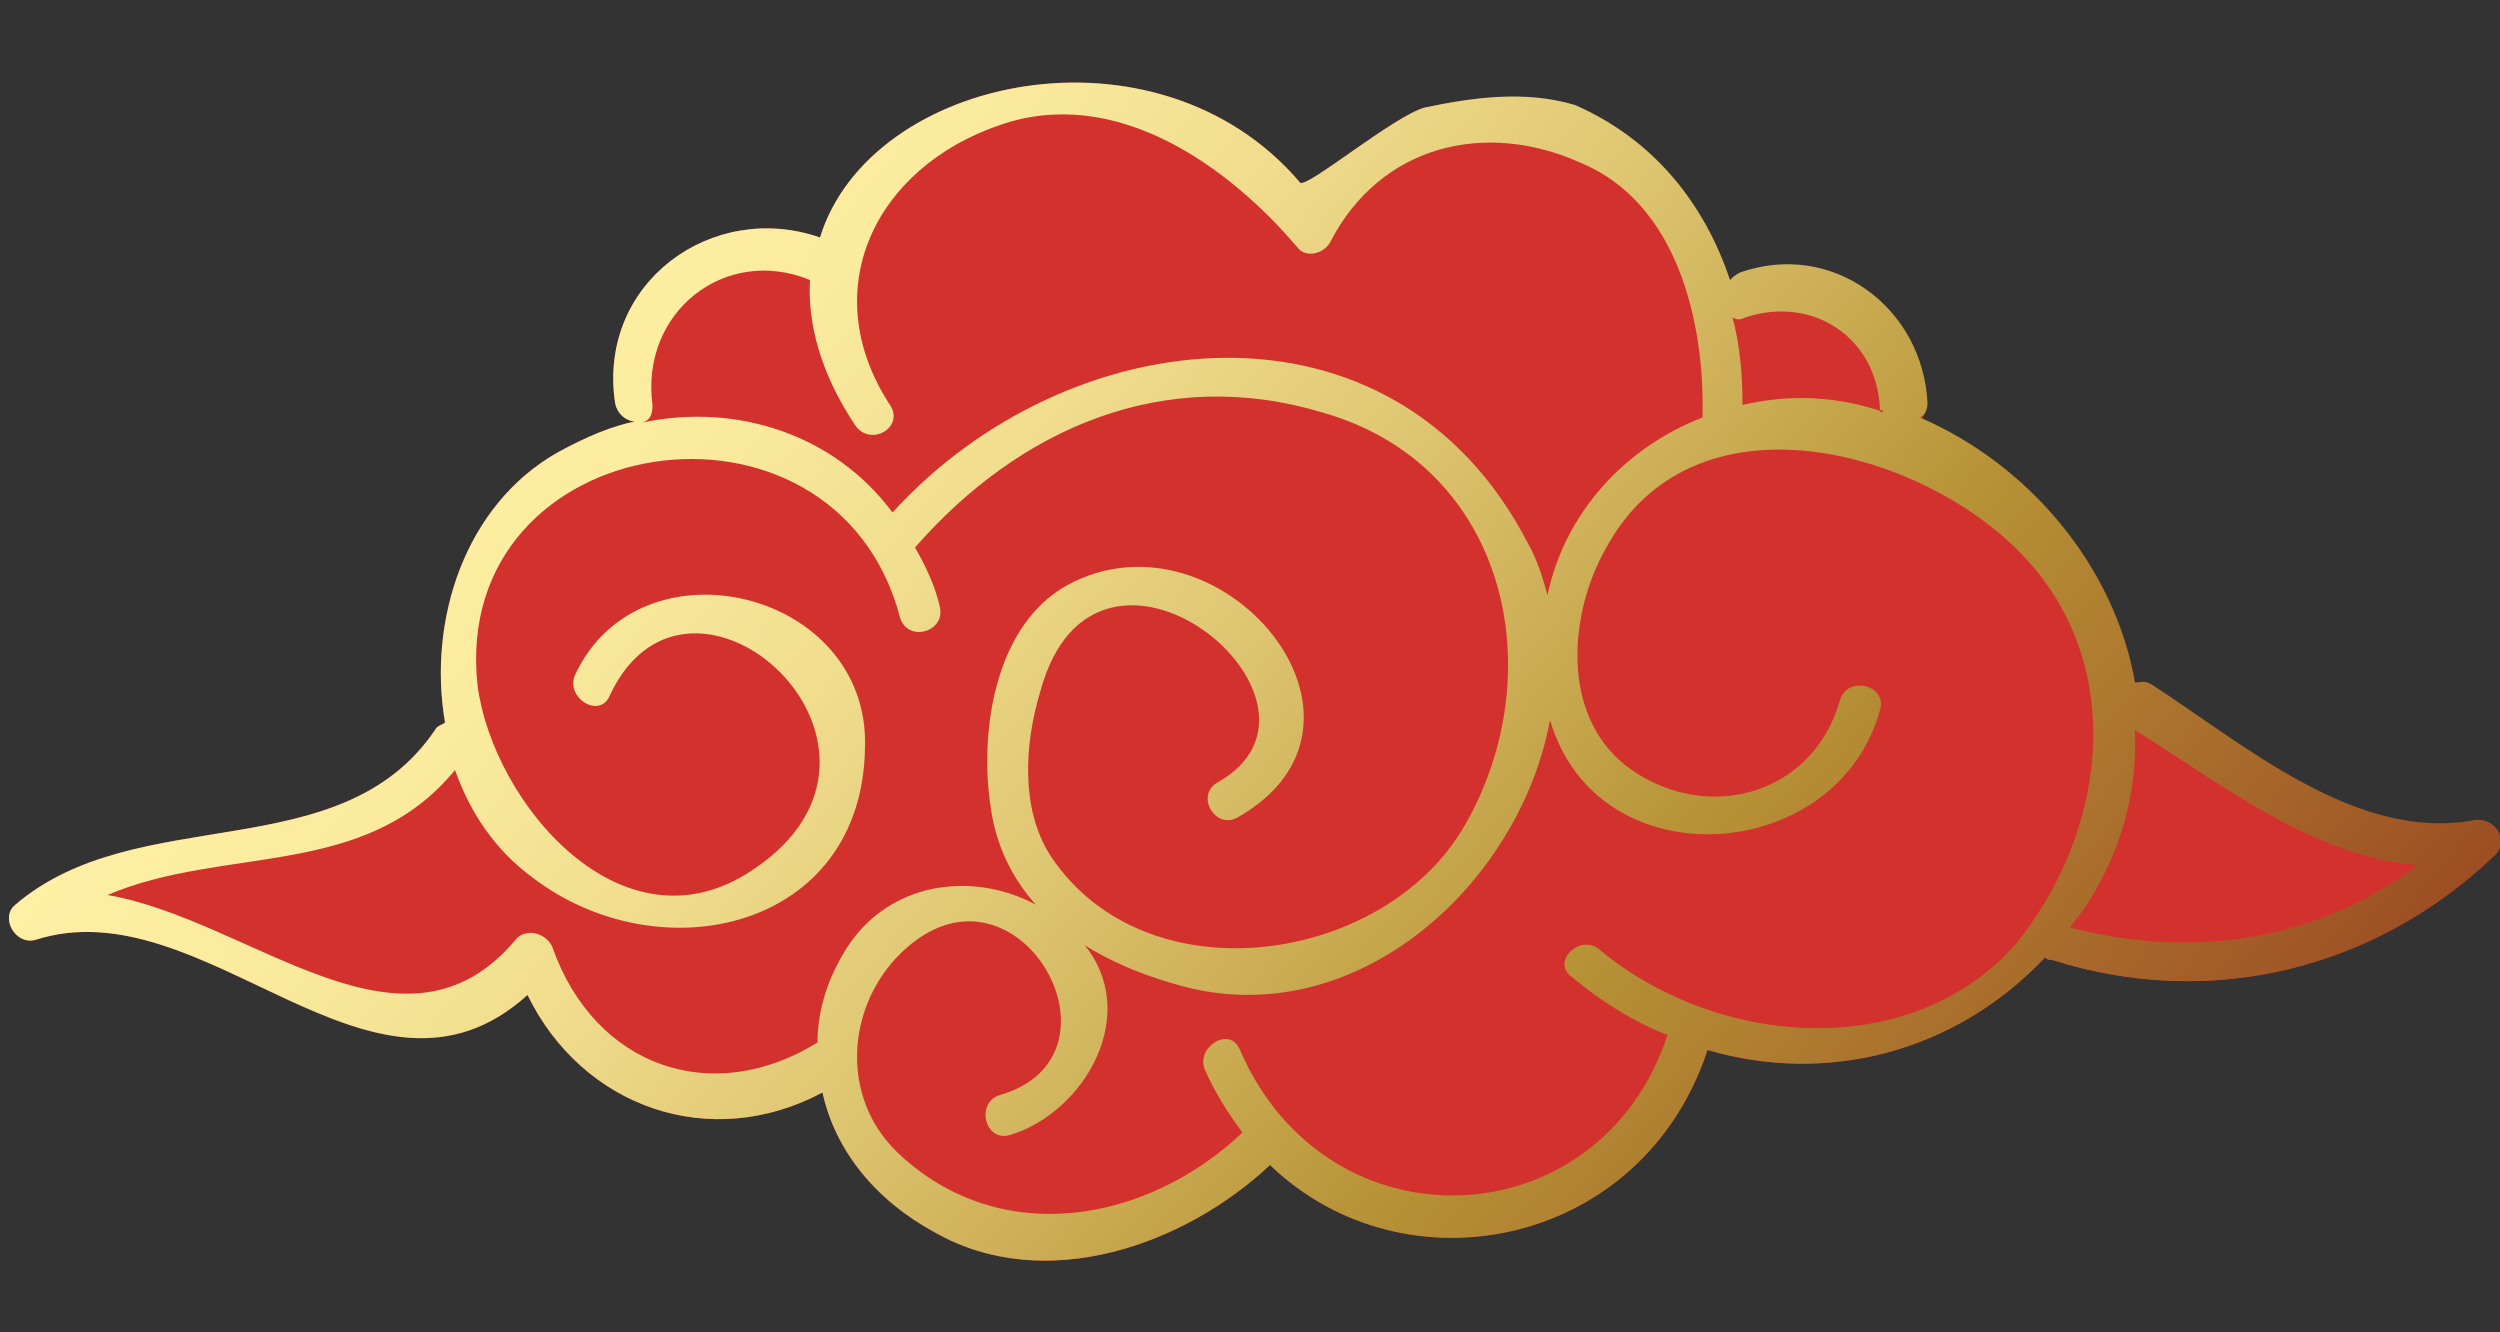 <?xml version="1.0" encoding="utf-8"?>
<!-- Generator: Adobe Illustrator 24.1.1, SVG Export Plug-In . SVG Version: 6.00 Build 0)  -->
<svg version="1.1" id="Calque_1" xmlns="http://www.w3.org/2000/svg" xmlns:xlink="http://www.w3.org/1999/xlink" x="0px" y="0px"
	 viewBox="0 0 100 53.3" style="enable-background:new 0 0 100 53.3;" xml:space="preserve">
<rect x="0" y="0" width="100" height="53.3" fill="#333333" stroke="none"/>
<style type="text/css">
	.st0{fill:#D3312E;}
	.st1{fill:url(#SVGID_1_);}
</style>
<path class="st0" d="M98.9,33c-4.7,0.9-9.2-3-12.9-5.4c-0.3-0.2-0.5-0.1-0.7-0.1c-0.8-4.6-4.2-8.7-8.6-10.6c0.2-0.1,0.3-0.3,0.3-0.6
	c-0.2-3.8-3.8-6.5-7.5-5.2c-0.2,0.1-0.3,0.2-0.4,0.3c-1-3-3-5.6-6.2-7C61,3.6,58.9,3.9,57,4.3c-1.2,0.3-4.8,3.3-5,3
	C46.3,0.6,34.8,3,32.8,9.5c-4.3-1.5-8.9,1.8-8.2,6.6c0.1,0.6,0.7,0.9,1.1,0.7c-1.2,0.2-2.3,0.7-3.4,1.3c-3.7,2.1-5.2,6.7-4.5,10.8
	c-0.1,0.1-0.3,0.1-0.4,0.3C13.6,34.8,5.5,32,0.6,36.2c-0.6,0.5,0,1.6,0.8,1.4c6.8-2.2,13.5,7.8,19.7,2.2c2.2,4.5,7.3,6.3,11.8,3.9
	c0.5,2.3,2.1,4.3,4.5,5.6c4.4,2.5,10,0.5,13.4-2.7c5.4,5.2,14.9,3.3,17.5-4.6c4.8,1.4,9.9,0.1,13.5-3.7c0.1,0.1,0.2,0.1,0.3,0.1
	c6.3,2,12.9,0.4,17.7-4.2C100.3,33.7,99.7,32.8,98.9,33z"/>
<linearGradient id="SVGID_1_" gradientUnits="userSpaceOnUse" x1="10783.427" y1="59.178" x2="10840.666" y2="11.149" gradientTransform="matrix(-1 0 0 1 10862.265 0)">
	<stop  offset="0" style="stop-color:#9D4E23"/>
	<stop  offset="0.337" style="stop-color:#B79236"/>
	<stop  offset="0.447" style="stop-color:#C9AA51"/>
	<stop  offset="0.598" style="stop-color:#DFC773"/>
	<stop  offset="0.743" style="stop-color:#F0DD8D"/>
	<stop  offset="0.88" style="stop-color:#FAEB9E"/>
	<stop  offset="1" style="stop-color:#FEF0A4"/>
</linearGradient>
<path class="st1" d="M0.6,36.2c-0.6,0.5,0,1.6,0.8,1.4c6.8-2.2,13.5,7.8,19.7,2.2c2.2,4.5,7.3,6.3,11.8,3.9c0.5,2.3,2.1,4.3,4.5,5.6
	c4.4,2.5,10,0.5,13.4-2.7c5.4,5.2,14.9,3.3,17.5-4.6c4.8,1.4,9.9,0.1,13.5-3.7c0.1,0.1,0.2,0.1,0.3,0.1c6.3,2,12.9,0.4,17.7-4.2
	c0.6-0.6,0-1.5-0.8-1.4c-4.7,0.9-9.2-3-12.9-5.4c-0.3-0.2-0.5-0.1-0.7-0.1c-0.8-4.6-4.2-8.7-8.6-10.6c0.2-0.1,0.3-0.3,0.3-0.6
	c-0.2-3.8-3.8-6.5-7.5-5.2c-0.2,0.1-0.3,0.2-0.4,0.3c-1-3-3-5.6-6.2-7C61,3.6,58.9,3.9,57,4.3c-1.2,0.3-4.8,3.3-5,3
	C46.3,0.6,34.8,3,32.8,9.5c-4.3-1.5-8.9,1.8-8.2,6.6c0.1,0.6,0.7,0.9,1.1,0.7c-1.2,0.2-2.3,0.7-3.4,1.3c-3.7,2.1-5.2,6.7-4.5,10.8
	c-0.1,0.1-0.3,0.1-0.4,0.3C13.6,34.8,5.5,32,0.6,36.2z M68.1,16.7c-3.1,1.2-5.5,3.8-6.2,7.1c-0.2-0.7-0.4-1.4-0.8-2.1
	c-5.4-10.4-18.4-8.9-25.4-1.2c-2.3-3.1-6.2-4.4-10-3.6c0.3-0.1,0.4-0.3,0.4-0.7c-0.5-3.7,2.9-6.4,6.3-5c-0.1,1.7,0.4,3.7,1.8,5.8
	c0.6,0.9,2,0.1,1.4-0.8c-3-4.6-0.6-9.5,4.4-11.2c4.6-1.6,9.1,1.6,11.9,4.9c0.3,0.4,1,0.3,1.3-0.2c2-3.9,6.2-4.9,10-3.2
	C67.1,8.1,68.2,12.9,68.1,16.7z M75.3,16.5c-0.1,0-0.1-0.1-0.2-0.1c-1.9-0.6-3.7-0.6-5.4-0.2c0-1.2-0.1-2.4-0.4-3.5
	c0.2,0.1,0.3,0.1,0.5,0c2.7-0.9,5.3,0.8,5.4,3.7C75.3,16.4,75.3,16.4,75.3,16.5z M82.8,37.1c0.2-0.3,0.4-0.5,0.6-0.8
	c1.5-2.3,2.1-4.7,2-7.1c3.5,2.2,7.2,5.1,11.3,5.4C92.8,37.6,87.7,38.4,82.8,37.1z M4.3,35.8c4.7-2,10.3-0.6,13.9-5
	c0.6,1.7,1.6,3.2,3.1,4.3c5.1,3.9,13.2,2.1,13.3-5.2c0.2-6.3-9-8.5-11.6-2.9c-0.4,0.9,1,1.8,1.4,0.8c3.2-6.8,13.1,2.1,5.7,7
	c-5.2,3.5-10.4-2.7-11-7.4C18,17.1,33.4,14.8,36,24.7c0.3,1,1.8,0.6,1.6-0.4c-0.2-0.9-0.6-1.7-1-2.4c4.2-4.8,10-7.3,16.3-5.4
	c7.4,2.1,9.2,10.4,5.7,16.5c-3.2,5.6-12.8,7-16.6,1.2c-1.2-1.9-1-4.5-0.4-6.5c2.2-8.3,12.8,0.4,7.1,3.6c-0.9,0.5-0.1,1.9,0.8,1.4
	c6.7-3.8-0.7-12.6-6.8-9.3c-2.9,1.6-3.5,5.8-3.1,8.7c0.5,4.2,4,6.4,7.9,7.4c6.9,1.7,13.3-4.2,14.5-10.7c1.9,6.5,11.5,5.8,13.2-0.4
	c0.3-1-1.3-1.4-1.6-0.4c-1.1,3.9-5.5,5-8.6,2.6c-2.6-2.1-2.2-6.1-0.8-8.6c3.5-6.6,12.7-4,16.7,0.2c4.3,4.5,3.3,11.2-0.3,15.6
	C76.4,42.5,68.7,41.9,64,38c-0.8-0.7-2,0.5-1.1,1.1c1.2,1,2.5,1.8,3.8,2.3c-2.7,8.2-13.6,8.7-17.1,0.6c-0.4-1-1.8-0.1-1.4,0.8
	c0.4,0.9,0.9,1.7,1.5,2.5c-3.8,3.6-9.7,4.7-13.8,0.8c-2.6-2.5-1.9-6.7,0.9-8.6c4.3-2.9,8.4,4.8,3.2,6.3c-1,0.3-0.6,1.9,0.4,1.6
	c3-0.9,5.3-4.9,2.9-7.7c-2.5-3-7.5-3.2-9.6,0.5c-0.7,1.2-1,2.4-1,3.5c-4.2,2.6-8.9,1-10.6-3.8c-0.2-0.5-0.9-0.8-1.4-0.4
	C16.2,43,10.1,36.8,4.3,35.8z"/>
</svg>
